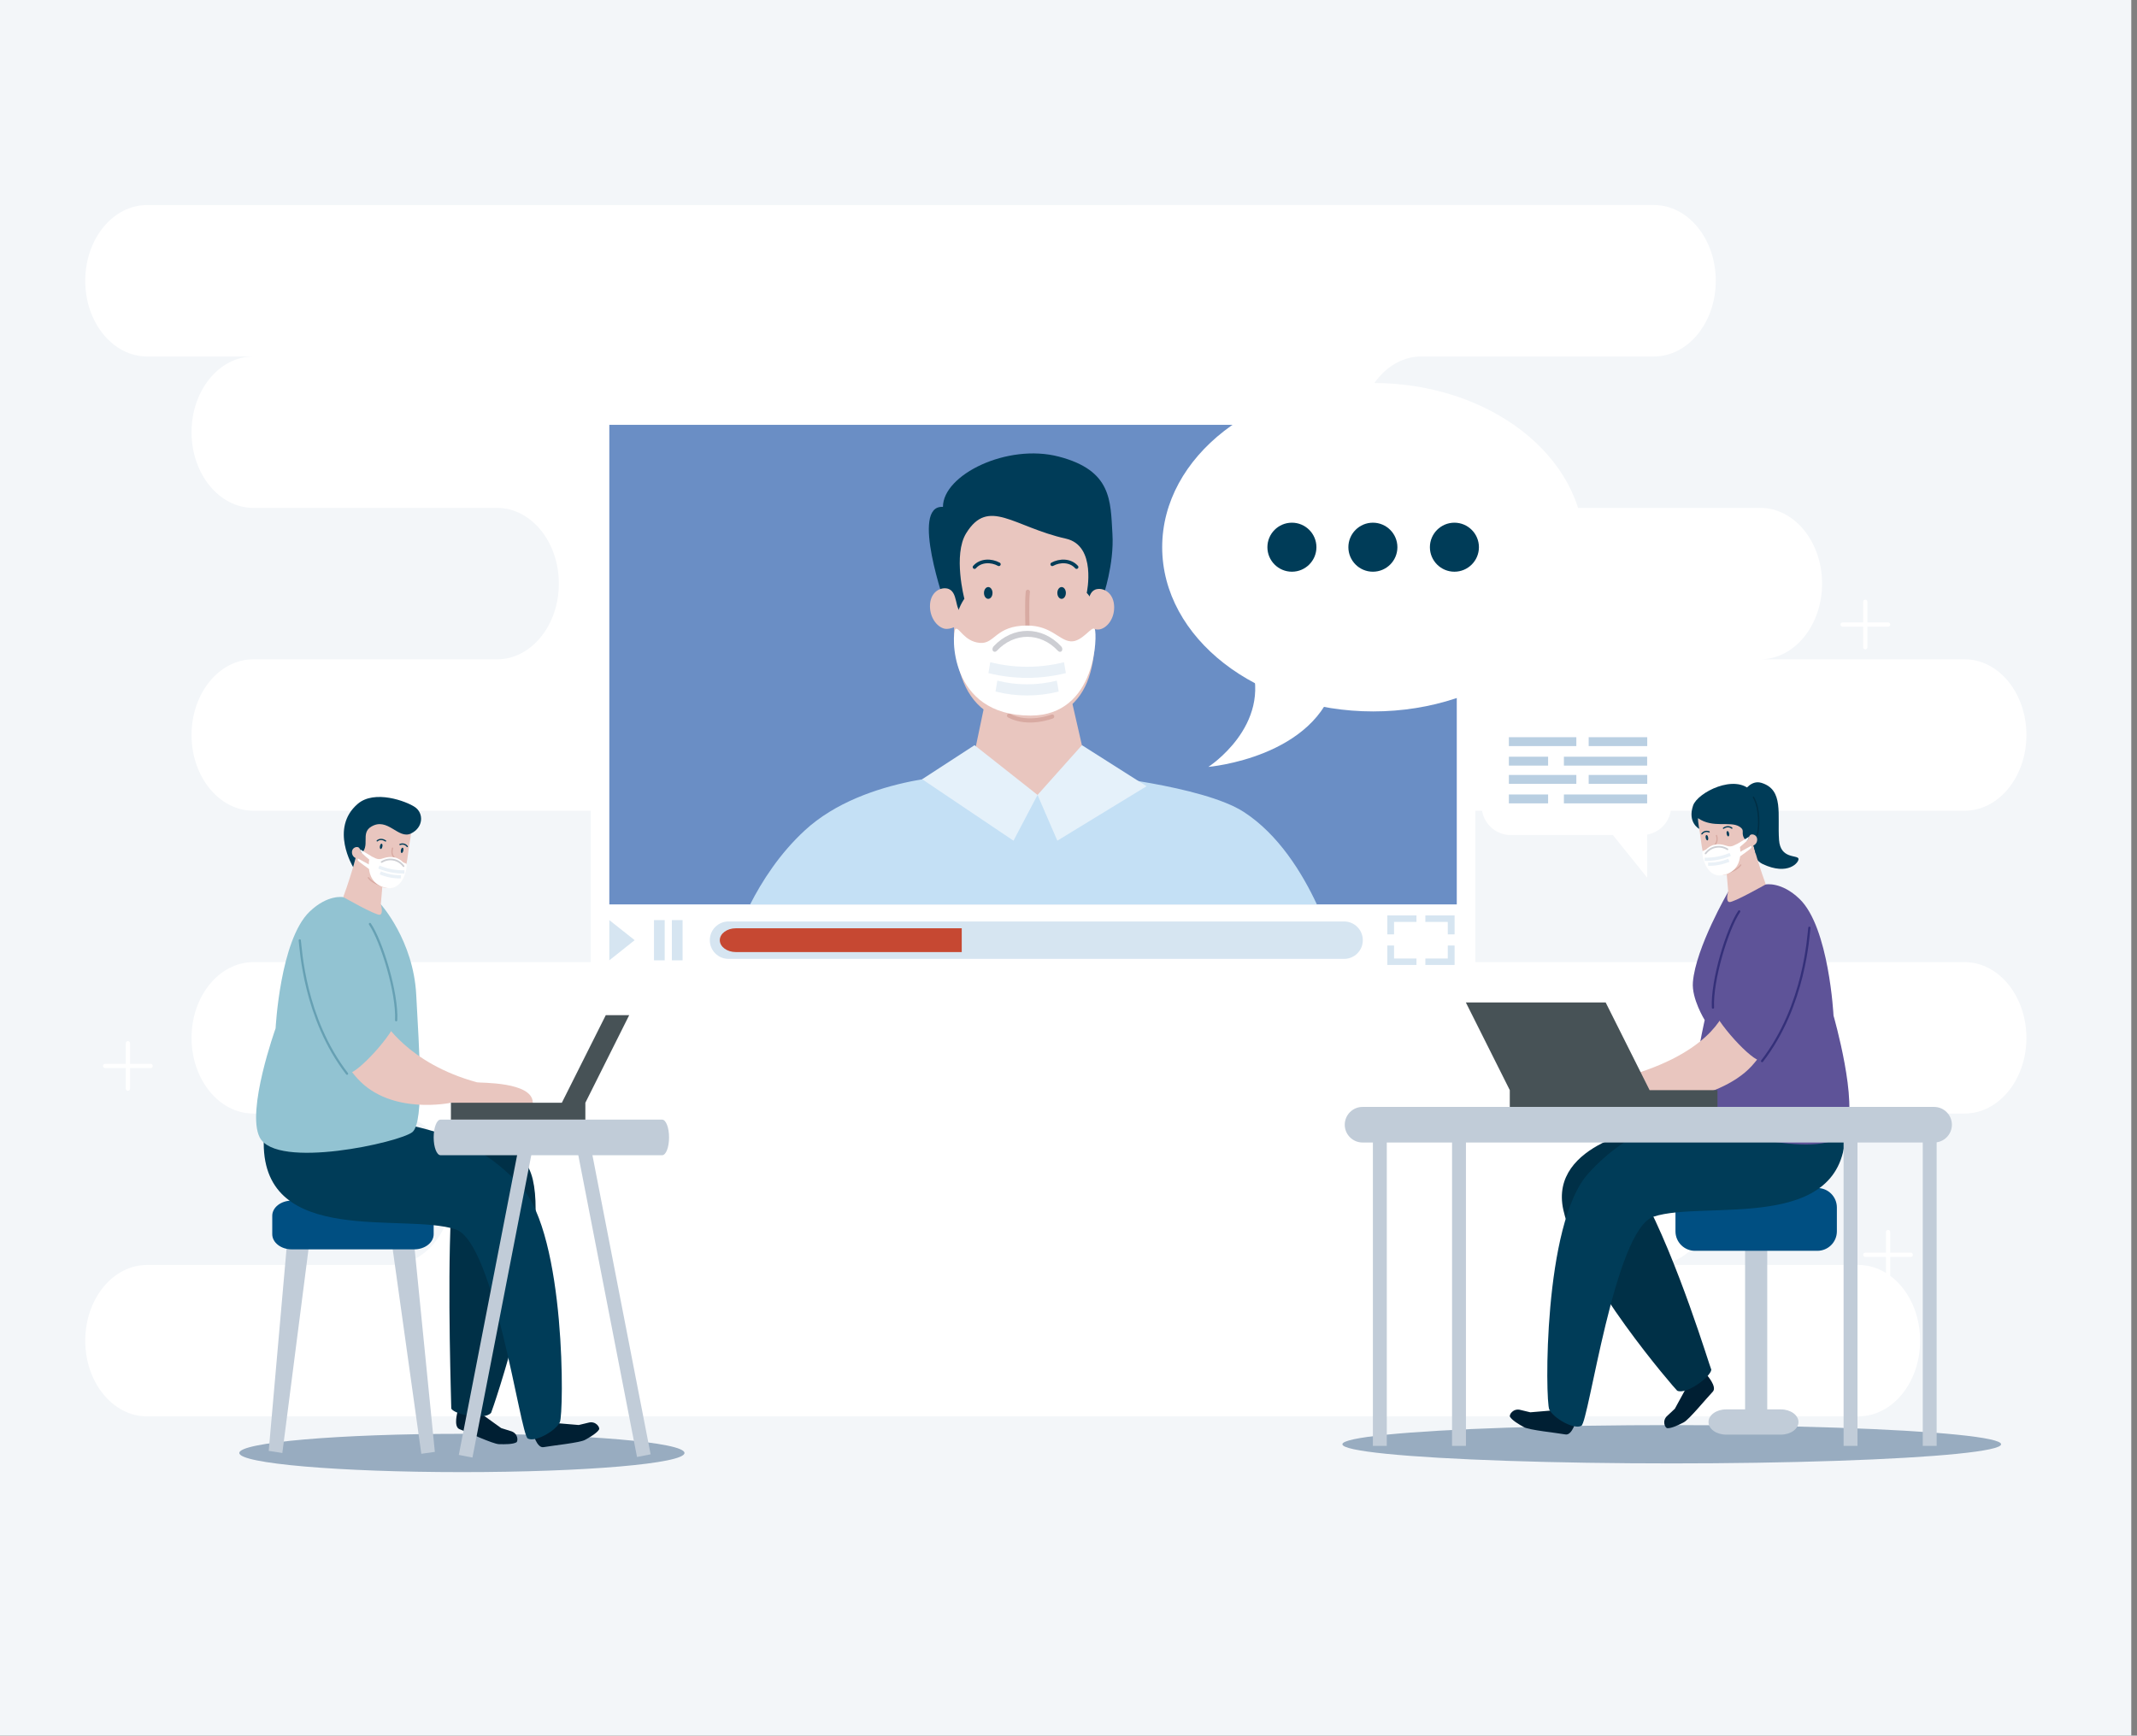 <?xml version="1.0" encoding="utf-8"?>
<!-- Generator: Adobe Illustrator 19.0.0, SVG Export Plug-In . SVG Version: 6.00 Build 0)  -->
<svg version="1.1" id="Capa_1" xmlns="http://www.w3.org/2000/svg" xmlns:xlink="http://www.w3.org/1999/xlink" x="0px" y="0px"
	 viewBox="0 0 2354 1912" style="enable-background:new 0 0 2354 1912;" xml:space="preserve">
<rect x="0" y="0" width="2354" height="1912" fill="#808080" stroke="none"/>
<style type="text/css">
	.st0{fill:#F3F6F9;}
	.st1{fill:none;stroke:#FFFFFF;stroke-width:4.686;stroke-linecap:round;stroke-miterlimit:10;}
	.st2{fill:#FFFFFF;}
	.st3{fill:#98ACC0;}
	.st4{fill:#C1CCD8;}
	.st5{fill:#004F82;}
	.st6{fill:#003C58;}
	.st7{fill:#001F33;}
	.st8{fill:#003047;}
	.st9{fill:#5E5398;}
	.st10{fill:#E9C6BF;}
	.st11{fill:none;stroke:#D8AAA2;stroke-width:1.393;stroke-linecap:round;stroke-miterlimit:10;}
	.st12{fill:none;stroke:#D7A47D;stroke-width:1.393;stroke-linecap:round;stroke-miterlimit:10;}
	.st13{fill:none;stroke:#003C58;stroke-width:1.393;stroke-linecap:round;stroke-miterlimit:10;}
	.st14{fill:#CDCED3;}
	.st15{fill:#EAF1F7;}
	.st16{fill:none;stroke:#343079;stroke-width:2.449;stroke-linecap:round;stroke-miterlimit:10;}
	.st17{fill:none;stroke:#002E44;stroke-width:1.53;stroke-linecap:round;stroke-miterlimit:10;}
	.st18{fill:#475256;}
	.st19{fill:#92C3D2;}
	.st20{fill:none;stroke:#66A0B3;stroke-width:2.449;stroke-linecap:round;stroke-miterlimit:10;}
	.st21{fill:#6A8EC5;}
	.st22{fill:#D6E5F1;}
	.st23{fill:#C64832;}
	.st24{fill:#C4E0F5;}
	.st25{fill:none;stroke:#D7A47D;stroke-width:6.063;stroke-linecap:round;stroke-miterlimit:10;}
	.st26{fill:none;stroke:#D8AAA2;stroke-width:4.577;stroke-linecap:round;stroke-miterlimit:10;}
	.st27{fill:none;stroke:#D7A47D;stroke-width:4.013;stroke-linecap:round;stroke-miterlimit:10;}
	.st28{fill:none;stroke:#003C58;stroke-width:4.013;stroke-linecap:round;stroke-miterlimit:10;}
	.st29{fill:#E5F1FA;}
	.st30{fill:#B9CFE2;}
</style>
<rect class="st0" width="2347.7" height="1911.9"/>
<g>
	<line class="st1" x1="677.4" y1="688" x2="677.4" y2="637.9"/>
	<line class="st1" x1="652.3" y1="662.9" x2="702.4" y2="662.9"/>
</g>
<g>
	<line class="st1" x1="140.9" y1="1199.3" x2="140.9" y2="1149.2"/>
	<line class="st1" x1="115.8" y1="1174.3" x2="165.9" y2="1174.3"/>
</g>
<g>
	<line class="st1" x1="490.9" y1="340.6" x2="490.9" y2="290.6"/>
	<line class="st1" x1="465.8" y1="315.6" x2="515.9" y2="315.6"/>
</g>
<g>
	<line class="st1" x1="1540.2" y1="390.7" x2="1540.2" y2="340.6"/>
	<line class="st1" x1="1515.2" y1="365.7" x2="1565.2" y2="365.7"/>
</g>
<g>
	<line class="st1" x1="2054.7" y1="713" x2="2054.7" y2="662.9"/>
	<line class="st1" x1="2029.7" y1="688" x2="2079.8" y2="688"/>
</g>
<g>
	<line class="st1" x1="2079.8" y1="1407.3" x2="2079.8" y2="1357.2"/>
	<line class="st1" x1="2054.7" y1="1382.3" x2="2104.8" y2="1382.3"/>
</g>
<path class="st2" d="M2164.1,1059.9h-563.7c-37.6,0-68.1-37.3-68.1-83.4c0-46.1,30.5-83.4,68.1-83.4h563.7
	c37.6,0,68.1-37.3,68.1-83.4c0-46.1-30.5-83.4-68.1-83.4h-225.1c37.6,0,68.1-37.4,68.1-83.4c0-46.1-30.5-83.4-68.1-83.4h-373.2
	c-37.6,0-68.1-37.3-68.1-83.4c0-46.1,30.5-83.4,68.1-83.4h256.1c37.6,0,68.1-37.3,68.1-83.4c0-46.1-30.5-83.4-68.1-83.4H162
	c-37.6,0-68.1,37.3-68.1,83.4c0,46.1,30.5,83.4,68.1,83.4h117.1c-37.6,0-68.1,37.3-68.1,83.4c0,46.1,30.5,83.4,68.1,83.4h268.4
	c37.6,0,68.1,37.4,68.1,83.4c0,46.1-30.5,83.4-68.1,83.4H279.1c-37.6,0-68.1,37.3-68.1,83.4c0,46.1,30.5,83.4,68.1,83.4h547.5
	c37.6,0,68.1,37.4,68.1,83.4c0,46.1-30.5,83.4-68.1,83.4H279.1c-37.6,0-68.1,37.4-68.1,83.4c0,46.1,30.5,83.4,68.1,83.4h151.3
	c37.6,0,68.1,37.3,68.1,83.4c0,46.1-30.5,83.4-68.1,83.4H162c-37.6,0-68.1,37.3-68.1,83.4c0,46.1,30.5,83.4,68.1,83.4H2047
	c37.6,0,68.1-37.3,68.1-83.4c0-46.1-30.5-83.4-68.1-83.4h-225.1c37.6,0,68.1-37.3,68.1-83.4c0-46.1-30.5-83.4-68.1-83.4h342.2
	c37.6,0,68.1-37.3,68.1-83.4C2232.1,1097.3,2201.7,1059.9,2164.1,1059.9z"/>
<ellipse class="st3" cx="1841.5" cy="1591" rx="362.8" ry="21.1"/>
<path class="st3" d="M754,1600.6c0,11.7-109.8,21.1-245.2,21.1c-135.4,0-245.2-9.5-245.2-21.1s109.8-21.1,245.2-21.1
	C644.2,1579.5,754,1588.9,754,1600.6z"/>
<g>
	<g>
		<rect x="1922.3" y="1355.7" class="st4" width="24.4" height="217.7"/>
		<path class="st5" d="M2023.4,1356.4c0,11.9-9.6,21.5-21.5,21.5h-134.8c-11.9,0-21.5-9.6-21.5-21.5v-26.2
			c0-11.9,9.6-21.5,21.5-21.5h134.8c11.9,0,21.5,9.6,21.5,21.5V1356.4z"/>
		<path class="st6" d="M1981.1,945.9c1,3.8-11.3,19.3-39.5,5.9c-24.4-11.6-19.6-81.2-19.6-81.2s7.1-11.6,18.3-8.2
			c25,7.6,17.4,35.1,19.4,63C1961.2,946.5,1979.9,941.6,1981.1,945.9z"/>
		<path class="st7" d="M1886.7,1533.1c-7.1,7.4-26,30.6-31.9,33.7c-5.9,3.1-13.7,6.8-18.2,6.5c-2.5-0.2-6.4-8.4,0.5-14.1l7.8-7.3
			l14.2-26l20.9-11.5C1879.9,1514.4,1891.9,1527.7,1886.7,1533.1z"/>
		<path class="st7" d="M1724.5,1580.2c-10.1-1.8-39.9-4.8-45.7-8c-5.9-3.2-13.3-7.7-15.5-11.5c-1.2-2.1,3.5-9.9,12-7.4l10.4,2.5
			l29.5-2.5l21.1,11C1736.4,1564.3,1731.9,1581.5,1724.5,1580.2z"/>
		<path class="st8" d="M1722.1,1332.9c16.6,74.7,123.2,197.3,125.4,199.1c9.8,4.7,36.6-14.9,37.6-23.1c-1.8-3.5-36.8-120.6-76-192.7
			l11.4-74.7C1820.4,1241.5,1705.5,1258.2,1722.1,1332.9z"/>
		<path class="st6" d="M1884,1223.2c-40.6,7.7-90.3,20.6-134.6,69.7c-49.6,55.1-47.3,250.3-42.8,259.8c4.5,9.4,26.8,22.4,35.3,18
			c8.4-4.3,36.4-216.1,79.5-230.4c56.6-18.7,211.4,19.9,211.4-94.9C2032.7,1205.3,1884,1223.2,1884,1223.2z"/>
		<path class="st9" d="M2032.7,1245.5c-18.5,35.8-150.1-1.1-163.7-12.4c-13.5-11.4,8.8-109.4,8.8-109.4s-14.6-23.5-13-41.8
			c3.1-38,39-99.7,39-99.7l41.4-7.9c0,0,17.1-3.3,37.1,16c32.5,31.3,37.4,128.5,37.4,128.5S2047.8,1216.2,2032.7,1245.5z"/>
		<path class="st10" d="M1889.3,963c5.9,2.6,12.8,0.3,12.8,0.3l1.6,18.8c0,0-3.2,10.6,1.1,11.6c4.3,1,40.3-19.5,40.3-19.5
			c-10.5-28.5-15.7-51.2-15.7-51.2s1.6-6.6-2-20.4c-4.6-17.3-37.3-22.4-37.3-22.4l-19,12c0,0-1.7,10.5,0.4,19.5
			C1874.6,925.6,1874.4,956.3,1889.3,963z"/>
		<path class="st6" d="M1929.3,871.6c-17.8-19.9-59.5,1.5-64.3,15.8c-6.4,18.9,6.8,25.7,6.8,25.7s-1.4-7.6-1.4-11.8
			c16.7,11.5,35.8,2.8,45.8,9.4c7.4,4.8-0.5,7,7.3,15.5c0.8,0.9,7.1,1.8,7.1,1.8l3.6,13.2C1934.3,941.1,1962.3,908.5,1929.3,871.6z"
			/>
		<path class="st10" d="M1923.6,926.2c-4.9,0.1,2.4,5.7,6.1,5.6c2.6-0.1,5.7-2.6,5.9-6.4c0.3-4.2-3-6.3-5.6-6.2
			C1925.4,919.3,1926.9,926.1,1923.6,926.2z"/>
		<path class="st6" d="M1902,918.7c0.3,1.6,1.2,2.9,1.9,2.7c0.7-0.1,1.1-1.6,0.8-3.2c-0.3-1.7-1.2-2.9-1.9-2.7
			C1902,915.6,1901.7,917,1902,918.7z"/>
		<path class="st6" d="M1881.6,922.6c0.3,1.6,0,3.1-0.8,3.2c-0.7,0.1-1.6-1.1-1.9-2.7c-0.3-1.6,0-3.1,0.8-3.2
			C1880.5,919.7,1881.3,920.9,1881.6,922.6z"/>
		<path class="st11" d="M1890.8,920.4c2.5,8.5-3.1,10.1-2.7,12.7c0.4,2.6,4.5,3.4,4.5,3.4"/>
		<path class="st12" d="M1900.7,943c-3.3,3.3-13.1,3.4-14.5-0.2"/>
		<path class="st11" d="M1917.5,952.9c-4,5.7-13.3,8.4-13.3,8.4"/>
		<path class="st13" d="M1898.5,912.4c3.2-2.3,7-2.1,9.2-0.1"/>
		<path class="st13" d="M1882.7,916.4c-3.4-1.3-6.3-0.1-8,2.2"/>
		<g>
			<path class="st2" d="M1897.6,964.1c25.3-4.8,19.2-33.6,17.9-34.7c-1.2-1.1-4.7,2.5-9.1,3c-4.4,0.5-8.1-3.5-17.1-2
				c-4.7,0.8-8.2,3.6-9.7,5.2c-0.9,0.9-3.8,1.5-4.2,2.2C1874.2,939.6,1878.3,967.8,1897.6,964.1z"/>
			<path class="st14" d="M1903.7,936.1c-0.3,0.4-0.9,0.5-1.4,0.2c-7.6-4.7-17.3-2.9-22.7,4.3c-0.4,0.5-1,0.6-1.4,0.4l0,0
				c-0.4-0.3-0.5-1-0.1-1.5c5.9-7.9,16.7-10,25.1-4.8C1903.8,935,1904,935.7,1903.7,936.1L1903.7,936.1z"/>
			<path class="st15" d="M1906.6,942.9c-9.1,3.8-18.9,5.7-28.8,5.5c0-1.2,0-2.4,0-3.6c9.4,0.2,18.7-1.5,27.4-5.2
				C1905.7,940.6,1906.1,941.8,1906.6,942.9z"/>
			<path class="st15" d="M1905.1,949.3c-7.4,3.1-15.4,4.7-23.5,4.5c0-1.2,0-2.4,0-3.6c7.6,0.2,15.1-1.3,22.1-4.2
				C1904.2,947,1904.6,948.2,1905.1,949.3z"/>
			<path class="st2" d="M1925.6,924.7c-0.5,1.3-10.4,9.5-10.4,9.5l-0.9-4.9l12.4-7.6C1926.7,921.7,1926,923.3,1925.6,924.7z"/>
			<path class="st2" d="M1929.2,933.8c-0.5,1.3-13.4,10.3-13.4,10.3l-0.9-4.6l14.1-7.7C1928.9,931.7,1929.6,932.4,1929.2,933.8z"/>
		</g>
		<path class="st10" d="M1901.3,1110c0,0-10.4,46.1-103.7,74c-6.1,1.8,5.2,35.4,5.2,35.4s89.5-4.4,126.6-44.9
			c17.5-19.2,17.3-30,17.3-30L1901.3,1110z"/>
		<path class="st9" d="M1886.9,1110c-1.9-14,10.1-118.1,56.8-126.9c46.7-8.8,53.9,41.3,48.6,63.9c-8.5,36.5-39.8,119.1-52.1,121.5
			C1930.4,1170.3,1888.8,1124,1886.9,1110z"/>
		<path class="st16" d="M1886.9,1110c-1.5-29.9,15.9-86.9,28.9-106"/>
		<path class="st16" d="M1941,1168.9c47.5-61.5,50.9-138.9,52.1-146.9"/>
		<path class="st17" d="M1935.6,919.8c2.6-7.8,3-29.5-4.1-41.5"/>
		<path class="st4" d="M1981.1,1566.5c0,7.7-8.7,13.9-19.4,13.9h-60.3c-10.7,0-19.4-6.2-19.4-13.9l0,0c0-7.7,8.7-13.9,19.4-13.9
			h60.3C1972.4,1552.6,1981.1,1558.9,1981.1,1566.5L1981.1,1566.5z"/>
	</g>
	<path class="st4" d="M2150.1,1239c0,10.8-8.8,19.6-19.6,19.6h-629.6c-10.8,0-19.6-8.8-19.6-19.6l0,0c0-10.8,8.8-19.6,19.6-19.6
		h629.6C2141.3,1219.4,2150.1,1228.2,2150.1,1239L2150.1,1239z"/>
	<polygon class="st18" points="1817.1,1200.9 1768.7,1104.3 1614.7,1104.3 1663.1,1200.9 1663.1,1219.4 1891.9,1219.4 
		1891.9,1200.9 	"/>
	<rect x="1512.3" y="1245.1" class="st4" width="15.3" height="347.7"/>
	<rect x="1599.5" y="1245.1" class="st4" width="15.3" height="347.7"/>
	<rect x="2030.8" y="1245.1" class="st4" width="15.3" height="347.7"/>
	<rect x="2118" y="1245.1" class="st4" width="15.3" height="347.7"/>
</g>
<g>
	<g>
		<polygon class="st4" points="464.1,1601.5 479,1599.4 455.8,1366.5 431.7,1369.9 		"/>
		<polygon class="st4" points="311,1600.6 296,1598.3 316.5,1365.7 340.7,1369.4 		"/>
		<path class="st5" d="M299.9,1359.6c0,9.2,9.6,16.7,21.5,16.7h134.8c11.9,0,21.5-7.5,21.5-16.7v-20.3c0-9.2-9.6-16.7-21.5-16.7
			H321.4c-11.9,0-21.5,7.5-21.5,16.7V1359.6z"/>
		<path class="st7" d="M506.2,1574.4c9.6,3.6,36.7,16.3,43.4,16.5c6.7,0.2,15.3,0.2,19.2-2c2.1-1.2,2.1-10.3-6.5-12.5l-10.2-3.2
			l-24.1-17.3l-23.8-1.3C504.1,1554.6,499.1,1571.7,506.2,1574.4z"/>
		<path class="st7" d="M598.7,1594.2c10.1-1.8,39.9-4.8,45.7-8c5.9-3.2,13.3-7.7,15.5-11.5c1.2-2.1-3.5-9.9-12-7.4l-10.4,2.5
			l-29.5-2.5l-21.1,11C586.9,1578.2,591.3,1595.5,598.7,1594.2z"/>
		<path class="st8" d="M586.9,1299.4c17.5,74.5-44.6,254.3-45.9,256.9c-6.8,8.5-39.4,2.5-43.9-4.5c0.1-3.9-4.4-130.7-0.4-212.6
			l-57.5-86.2C439.2,1253,569.4,1224.9,586.9,1299.4z"/>
		<path class="st6" d="M439.3,1237.2c40.6,7.7,90.3,20.6,134.6,69.7c49.6,55.1,47.3,250.3,42.8,259.8c-4.5,9.4-26.8,22.4-35.3,18
			c-8.4-4.3-36.4-216.1-79.5-230.4c-56.6-18.7-211.4,19.9-211.4-94.9C290.6,1219.2,439.3,1237.2,439.3,1237.2z"/>
		<path class="st19" d="M286.1,1253c18.5,35.8,154.6,5.4,168.2-5.9c13.5-11.4,7.2-93.5,4.2-151.2c-3.1-60-39-99.7-39-99.7l-41.4-7.9
			c0,0-17.1-3.3-37.1,16c-32.5,31.3-37.4,128.5-37.4,128.5S271,1223.6,286.1,1253z"/>
		<path class="st10" d="M433.9,977c-5.9,2.6-12.8,0.3-12.8,0.3l-1.6,18.8c0,0,3.2,10.6-1.1,11.6c-4.3,1-40.3-19.5-40.3-19.5
			c10.5-28.5,15.7-51.2,15.7-51.2s-1.6-6.7,2-20.4c4.6-17.3,37.3-22.4,37.3-22.4l19,12c0,0,1.6,10.5-0.4,19.5
			C448.7,939.6,448.9,970.3,433.9,977z"/>
		<path class="st6" d="M394,885.6c18.5-16,53.6-3,63.1,3.5c9.6,6.5,9.7,22.3-4.4,29.1c-14.1,6.7-25.6-18.4-43.7-7.6
			c-12.6,7.4,0,21.9-12.4,30.7c-1,0.7-4,0.7-4,0.7l-3.6,13.2C389,955.1,362.8,912.4,394,885.6z"/>
		<path class="st10" d="M399.7,940.1c4.9,0.1-2.4,5.7-6.1,5.6c-2.6-0.1-5.7-2.6-5.9-6.4c-0.3-4.2,3-6.3,5.6-6.2
			C397.9,933.2,396.3,940.1,399.7,940.1z"/>
		<path class="st6" d="M421.2,932.6c-0.3,1.6-1.2,2.9-1.9,2.7c-0.7-0.1-1.1-1.6-0.8-3.2c0.3-1.7,1.2-2.9,1.9-2.7
			C421.2,929.6,421.6,931,421.2,932.6z"/>
		<path class="st6" d="M441.6,936.5c-0.3,1.6,0,3.1,0.8,3.2c0.7,0.1,1.6-1.1,1.9-2.7c0.3-1.7,0-3.1-0.8-3.2
			C442.8,933.7,441.9,934.9,441.6,936.5z"/>
		<path class="st11" d="M432.4,934.3c-2.5,8.6,3.1,10.1,2.7,12.7c-0.4,2.6-4.5,3.4-4.5,3.4"/>
		<path class="st12" d="M422.6,957c3.3,3.3,13.1,3.4,14.5-0.2"/>
		<path class="st11" d="M405.8,966.9c4,5.7,13.3,8.4,13.3,8.4"/>
		<path class="st13" d="M424.7,926.4c-3.3-2.3-7-2.1-9.2-0.1"/>
		<path class="st13" d="M440.6,930.3c3.4-1.3,6.3-0.1,8,2.2"/>
		<g>
			<path class="st2" d="M425.7,978.1c-25.3-4.8-19.2-33.6-17.9-34.7c1.2-1.1,4.7,2.5,9.1,3c4.4,0.5,8.1-3.5,17.1-2
				c4.7,0.8,8.2,3.6,9.7,5.2c0.9,0.9,3.8,1.5,4.2,2.2C449.1,953.6,444.9,981.8,425.7,978.1z"/>
			<path class="st14" d="M419.6,950.1c0.3,0.4,0.9,0.5,1.4,0.2c7.6-4.7,17.3-2.9,22.7,4.3c0.4,0.5,1,0.6,1.4,0.4l0,0
				c0.4-0.3,0.5-1,0.1-1.5c-5.9-7.9-16.7-10-25.1-4.8C419.5,949,419.3,949.6,419.6,950.1L419.6,950.1z"/>
			<path class="st15" d="M416.7,956.8c9.1,3.8,18.9,5.7,28.8,5.5c0-1.2,0-2.4,0-3.6c-9.4,0.2-18.7-1.5-27.4-5.2
				C417.6,954.6,417.1,955.7,416.7,956.8z"/>
			<path class="st15" d="M418.2,963.2c7.4,3.1,15.4,4.7,23.5,4.5c0-1.2,0-2.4,0-3.6c-7.6,0.2-15.1-1.3-22.1-4.2
				C419.1,961,418.6,962.1,418.2,963.2z"/>
			<path class="st2" d="M397.7,938.6c0.5,1.3,10.4,9.5,10.4,9.5l0.9-4.9l-12.4-7.6C396.6,935.7,397.3,937.3,397.7,938.6z"/>
			<path class="st2" d="M394.1,947.7c0.5,1.3,13.4,10.3,13.4,10.3l0.9-4.6l-14.1-7.7C394.4,945.7,393.7,946.4,394.1,947.7z"/>
		</g>
		<path class="st10" d="M422,1123.9c0,0,26.6,47.5,103.5,68.4c2.9,0.8,61.4-1,61.4,22.5c0,9.3-90.1,0-90.1,0s-65.7,14.1-102.8-26.4
			c-17.5-19.2-17.3-30-17.3-30L422,1123.9z"/>
		<path class="st19" d="M436.4,1123.9c1.9-14-10.1-118.1-56.8-126.9c-46.7-8.8-53.9,41.3-48.6,63.9c8.5,36.4,39.8,119.1,52.1,121.5
			C392.8,1184.2,434.5,1138,436.4,1123.9z"/>
		<path class="st20" d="M436.4,1123.9c1.5-29.9-15.9-86.9-28.9-106"/>
		<path class="st20" d="M382.3,1182.8c-47.5-61.5-50.9-138.9-52.1-146.9"/>
	</g>
	<path class="st4" d="M477.7,1253c0,10.8,3.4,19.6,7.6,19.6h244.1c4.2,0,7.6-8.8,7.6-19.6l0,0c0-10.8-3.4-19.6-7.6-19.6H485.3
		C481.1,1233.3,477.7,1242.1,477.7,1253L477.7,1253z"/>
	<polygon class="st18" points="618.9,1214.8 667.3,1118.3 693.1,1118.3 644.8,1214.8 644.8,1233.4 496.7,1233.4 496.7,1214.8 	"/>
	<polygon class="st4" points="701.7,1605 716.7,1602.1 650.3,1260.8 635.3,1263.7 	"/>
	
		<rect x="538.5" y="1259" transform="matrix(0.982 0.191 -0.191 0.982 283.479 -77.893)" class="st4" width="15.3" height="347.7"/>
</g>
<g>
	<g>
		<g>
			<rect x="650.7" y="447.5" class="st2" width="974.5" height="628.3"/>
			<rect x="671.2" y="468" class="st21" width="933.5" height="528.3"/>
			<g>
				<path class="st22" d="M1501.2,1035.7c0,11.4-9.2,20.6-20.6,20.6H802.5c-11.4,0-20.6-9.2-20.6-20.6l0,0
					c0-11.4,9.2-20.6,20.6-20.6h678.1C1492,1015.1,1501.2,1024.4,1501.2,1035.7L1501.2,1035.7z"/>
				<path class="st23" d="M1059.4,1022.6H810.5c-9.7,0-17.6,5.9-17.6,13.1c0,7.2,7.9,13.1,17.6,13.1h248.9V1022.6z"/>
				<g>
					<polygon class="st22" points="671.2,1057.9 671.2,1013.6 699.1,1035.7 					"/>
					<rect x="720.4" y="1013.6" class="st22" width="11.8" height="44.3"/>
					<rect x="740.1" y="1013.6" class="st22" width="11.8" height="44.3"/>
				</g>
				<g>
					<polygon class="st22" points="1535.6,1029.3 1535.6,1015.6 1560.3,1015.6 1560.3,1008.4 1528.2,1008.4 1528.2,1029.3 					"/>
					<polygon class="st22" points="1594.8,1029.3 1602.3,1029.3 1602.3,1008.4 1570.1,1008.4 1570.1,1015.6 1594.8,1015.6 					"/>
					<polygon class="st22" points="1594.8,1041.6 1594.8,1055.9 1570.1,1055.9 1570.1,1063 1602.3,1063 1602.3,1041.6 					"/>
					<polygon class="st22" points="1535.6,1041.6 1528.2,1041.6 1528.2,1063 1560.3,1063 1560.3,1055.9 1535.6,1055.9 					"/>
				</g>
			</g>
		</g>
		<g>
			<path class="st24" d="M1450.6,996.3c-16.1-34.5-42.2-77.1-80.6-101.9c-45.2-29.2-171.3-41.4-171.3-41.4h-128.1
				c0,0-117.2,0-184.1,61.8c-27.8,25.6-47.2,56-60.2,81.5H1450.6z"/>
			<path class="st10" d="M1199.1,853c0,0-8.7,22.9-63.8,22.9c-53.5,0-66.8-22.9-66.8-22.9l17.1-81.7l93.6-5.3L1199.1,853z"/>
			<path class="st10" d="M1202.1,618.6c0-11.8-13.8-70.9-74.8-70.9c-71,0-74.6,59.1-74.6,70.9c-0.2,48.4-15.5,142,42,169.9
				c8.2,4,23.4,5,32.7,5.1c9.3-0.1,27.9-0.6,42.8-9.6C1222.9,752.2,1202.3,667.1,1202.1,618.6z"/>
			<path class="st6" d="M1225.4,588.2c-2.2-36.5-0.4-69.9-59.1-85.2c-56.8-14.8-127.6,20-127.6,55.4c-36.6-2.4,2.9,108.8,2.9,108.8
				s11.9,32.5,12.3,14.9c0.2-11,8.4-22.5,8.4-22.5s-12.7-48.4,2-72.2c24.6-39.8,52-7,109.9,6c34.2,7.7,22.9,59.7,22.9,59.7
				s8.2,8.1,8.4,19.1c0.3,17.6,9.7-15.5,9.7-15.5S1227.4,621.6,1225.4,588.2z"/>
			<path class="st10" d="M1191.2,675.8c-14.7,2,8.6,19.3,19.7,17.6c7.9-1.2,16.5-10.9,16.4-24.5c-0.1-15-10.6-21.2-18.5-20
				C1195,650.9,1201.3,674.4,1191.2,675.8z"/>
			<path class="st6" d="M1093.3,653.2c0,3.6-2.1,6.5-4.7,6.5c-2.6,0-4.7-2.9-4.7-6.5c0-3.6,2.1-6.5,4.7-6.5
				C1091.2,646.7,1093.3,649.6,1093.3,653.2z"/>
			<path class="st6" d="M1164.7,653.2c0,3.6,2.1,6.5,4.7,6.5c2.6,0,4.7-2.9,4.7-6.5c0-3.6-2.1-6.5-4.7-6.5
				C1166.8,646.7,1164.7,649.6,1164.7,653.2z"/>
			<path class="st25" d="M1107.2,730.4c11.3,13.3,44.2,12.6,49.7-3.1"/>
			<path class="st26" d="M1111.5,788.3c21.2,11.4,47.5,1,47.5,1"/>
			<g>
				<path class="st26" d="M1132.2,651.9c-1.4,11.9-0.3,41.1-0.3,41.1"/>
				<path class="st27" d="M1121.5,698.4c0,0,11.7-8.5,21.1-0.9"/>
			</g>
			<path class="st28" d="M1159.1,621.6c8.2-4.5,19.9-4.7,26.8,3.1"/>
			<path class="st28" d="M1100.3,621.6c-8.2-4.5-20-4.7-26.8,3.1"/>
			<path class="st10" d="M1060.7,675.2c14.8,2.1-8.5,19.2-19.6,17.5c-7.9-1.3-16.6-11.1-16.7-24.7c-0.1-15,10.4-21,18.3-19.8
				C1056.6,650.3,1050.6,673.7,1060.7,675.2z"/>
			<g>
				<path class="st2" d="M1135.2,788.3c73.4,0,73.6-90.7,70.7-95.2c-3-4.5-13.8,14.5-26.6,13.4c-12.8-1.1-21.4-17.4-47.9-17.4
					c-35,0-35.4,20.7-52.2,19.1c-17.5-1.6-22.9-18.3-26.8-15.2C1048.6,696.2,1043.6,788.3,1135.2,788.3z"/>
				<path class="st14" d="M1169.5,717.2c-1.1,1.3-2.9,1.1-4.2-0.3c-19.1-20.5-48.1-20.5-67.2,0c-1.3,1.4-3.2,1.5-4.2,0.3l0,0
					c-1.1-1.3-0.8-3.6,0.6-5.2c21.2-22.7,53.2-22.7,74.4,0C1170.4,713.6,1170.6,715.9,1169.5,717.2L1169.5,717.2z"/>
				<path class="st15" d="M1174.1,741.5c-28.2,7-57.2,7-85.3,0c0.7-4,1.4-8,2-12c26.8,6.7,54.5,6.7,81.2,0
					C1172.8,733.5,1173.4,737.5,1174.1,741.5z"/>
				<path class="st15" d="M1166.2,761.8c-23,5.8-46.6,5.8-69.6,0c0.7-4,1.4-8,2-12c21.6,5.4,43.9,5.4,65.5,0
					C1164.9,753.9,1165.6,757.8,1166.2,761.8z"/>
			</g>
			<polygon class="st29" points="1263,866.1 1164.7,926.1 1142.9,875.7 1191.8,820.9 			"/>
			<polygon class="st29" points="1015.8,858.4 1116.4,926.1 1142.9,875.7 1073.5,820.9 			"/>
		</g>
	</g>
	<g>
		<path class="st2" d="M1377.9,730.3c23.5,69.2-46.8,114.5-46.8,114.5s118.9-10,140.3-96.2L1377.9,730.3z"/>
		<path class="st2" d="M1745,602.8c0,99.9-104,180.9-232.4,180.9c-128.3,0-232.4-81-232.4-180.9c0-99.9,104.1-180.9,232.4-180.9
			C1640.9,421.9,1745,502.9,1745,602.8z"/>
		<path class="st6" d="M1450.1,602.8c0,14.9-12.1,27-27,27c-14.9,0-27-12.1-27-27c0-14.9,12.1-27,27-27
			C1438,575.8,1450.1,587.9,1450.1,602.8z"/>
		<path class="st6" d="M1539.3,602.8c0,14.9-12.1,27-27,27c-14.9,0-27-12.1-27-27c0-14.9,12.1-27,27-27
			C1527.2,575.8,1539.3,587.9,1539.3,602.8z"/>
		<path class="st6" d="M1629.1,602.8c0,14.9-12.1,27-27,27c-14.9,0-27-12.1-27-27c0-14.9,12.1-27,27-27
			C1617,575.8,1629.1,587.9,1629.1,602.8z"/>
	</g>
</g>
<g>
	<g>
		<path class="st2" d="M1840.9,887.8c0,17.8-14.4,32.1-32.1,32.1h-144.6c-17.7,0-32.1-14.4-32.1-32.1v-77.1
			c0-17.7,14.4-32.1,32.1-32.1h144.6c17.8,0,32.1,14.4,32.1,32.1V887.8z"/>
		<polygon class="st2" points="1814.5,966.9 1772,914.1 1814.5,907.3 		"/>
	</g>
	<rect x="1662.1" y="812.1" class="st30" width="74.3" height="9.8"/>
	<rect x="1750" y="812.1" class="st30" width="64.5" height="9.8"/>
	<rect x="1662.1" y="833.6" class="st30" width="43.2" height="9.8"/>
	<rect x="1722.7" y="833.6" class="st30" width="91.7" height="9.8"/>
	<rect x="1662.1" y="853.7" class="st30" width="74.3" height="9.8"/>
	<rect x="1750" y="853.7" class="st30" width="64.5" height="9.8"/>
	<rect x="1662.1" y="875.2" class="st30" width="43.2" height="9.8"/>
	<rect x="1722.7" y="875.2" class="st30" width="91.7" height="9.8"/>
</g>
</svg>
